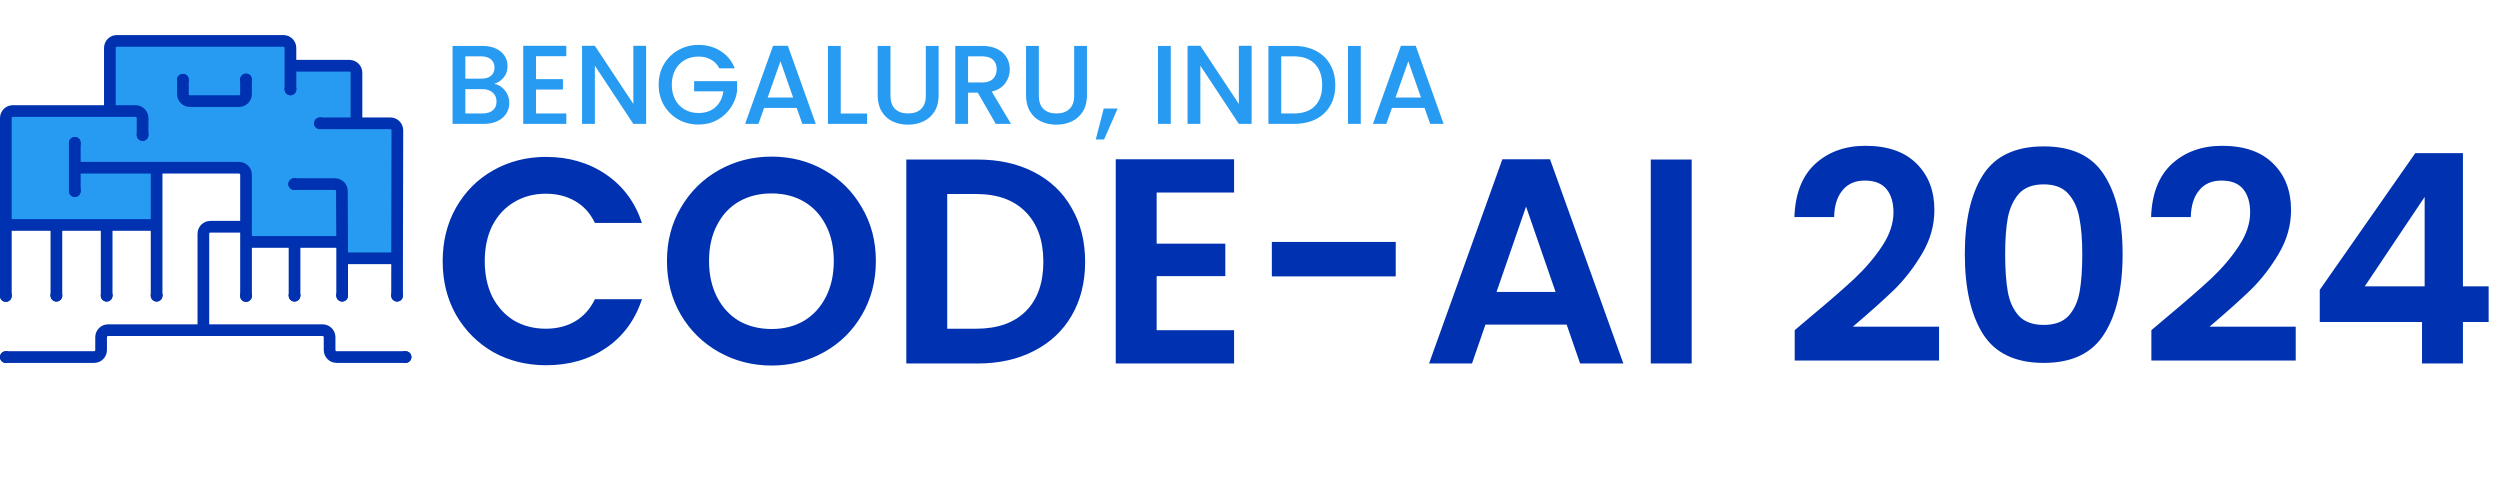 <svg width="2139" height="411" viewBox="0 0 2139 411" fill="none" xmlns="http://www.w3.org/2000/svg">
<path d="M210.5 149.5V194V207H252H292.75V221H339.75L339.987 111.513C339.994 108.194 337.306 105.5 333.987 105.5H305V62.25C305 58.936 302.314 56.25 299 56.25H248.5V41C248.5 37.686 245.814 35 242.5 35H100C96.686 35 94 37.686 94 41V95H11C7.686 95 5 97.686 5 101V192.5H48.25H65.75H91.25H134V143.5H204.5C207.814 143.5 210.5 146.186 210.5 149.5Z" fill="#279AF1"/>
<path d="M174 282.5V200C174 196.686 176.686 194 180 194H210.5M210.5 194V149.5C210.5 146.186 207.814 143.5 204.5 143.5H134M210.5 194V207M134 143.5V192.5M134 143.5H64M134 192.5V253M134 192.5H91.25M5 192.5V101C5 97.686 7.686 95 11 95H94M5 192.5V253M5 192.5H48.25M122 115.5V101C122 97.686 119.314 95 116 95H94M94 95V41C94 37.686 96.686 35 100 35H242.5C245.814 35 248.5 37.686 248.5 41V56.25M248.5 76.5V56.25M248.5 56.25H299C302.314 56.25 305 58.936 305 62.25V105.5M274 105.5H333.987C337.306 105.5 339.994 108.194 339.987 111.513L339.75 221M339.75 221H292.75M339.75 221V253M292.75 221V207M292.75 221V253M292.75 207L292.53 163.47C292.513 160.168 289.832 157.5 286.53 157.5H252M292.75 207H252M210.5 207V253M210.5 207H252M64 122.5V163.5M156.5 68.5V80.5C156.5 83.814 159.186 86.5 162.5 86.5H204.5C207.814 86.5 210.5 83.814 210.5 80.5V68.5M252 207V253M48.25 192.5H65.75H91.25M48.25 192.5V253M91.25 192.5V253M347 305.5H288C284.686 305.5 282 302.814 282 299.5V288.5C282 285.186 279.314 282.5 276 282.5H92.5C89.186 282.5 86.5 285.186 86.5 288.5V299.5C86.5 302.814 83.814 305.5 80.5 305.5H5" stroke="#0031B0" stroke-width="10"/>
<circle cx="64" cy="122.25" r="5" fill="#0031B0"/>
<circle cx="64" cy="122.25" r="5" fill="#0031B0"/>
<circle cx="64" cy="163.5" r="5" fill="#0031B0"/>
<circle cx="64" cy="163.5" r="5" fill="#0031B0"/>
<circle cx="122" cy="115.5" r="5" fill="#0031B0"/>
<circle cx="122" cy="115.5" r="5" fill="#0031B0"/>
<circle cx="156.5" cy="68.25" r="5" fill="#0031B0"/>
<circle cx="156.5" cy="68.25" r="5" fill="#0031B0"/>
<circle cx="210.5" cy="68" r="5" fill="#0031B0"/>
<circle cx="210.5" cy="68" r="5" fill="#0031B0"/>
<circle cx="248.5" cy="76.5" r="5" fill="#0031B0"/>
<circle cx="248.5" cy="76.5" r="5" fill="#0031B0"/>
<circle cx="273.75" cy="105.5" r="5" fill="#0031B0"/>
<circle cx="273.75" cy="105.5" r="5" fill="#0031B0"/>
<circle cx="251.75" cy="157.5" r="5" fill="#0031B0"/>
<circle cx="251.75" cy="157.5" r="5" fill="#0031B0"/>
<circle cx="5" cy="253.25" r="5" fill="#0031B0"/>
<circle cx="5" cy="253.25" r="5" fill="#0031B0"/>
<circle cx="48.25" cy="253" r="5" fill="#0031B0"/>
<circle cx="48.25" cy="253" r="5" fill="#0031B0"/>
<circle cx="91.25" cy="253" r="5" fill="#0031B0"/>
<circle cx="91.25" cy="253" r="5" fill="#0031B0"/>
<circle cx="134" cy="253" r="5" fill="#0031B0"/>
<circle cx="134" cy="253" r="5" fill="#0031B0"/>
<circle cx="210.5" cy="253.25" r="5" fill="#0031B0"/>
<circle cx="210.5" cy="253.25" r="5" fill="#0031B0"/>
<circle cx="252" cy="253" r="5" fill="#0031B0"/>
<circle cx="252" cy="253" r="5" fill="#0031B0"/>
<circle cx="292.75" cy="253" r="5" fill="#0031B0"/>
<circle cx="292.75" cy="253" r="5" fill="#0031B0"/>
<circle cx="339.75" cy="253" r="5" fill="#0031B0"/>
<circle cx="339.75" cy="253" r="5" fill="#0031B0"/>
<circle cx="347" cy="305.5" r="5" fill="#0031B0"/>
<circle cx="347" cy="305.5" r="5" fill="#0031B0"/>
<circle cx="5" cy="305.5" r="5" fill="#0031B0"/>
<circle cx="5" cy="305.5" r="5" fill="#0031B0"/>
<path d="M378.75 223.5C378.75 206.333 382.583 191 390.25 177.5C398.083 163.833 408.667 153.25 422 145.75C435.5 138.083 450.583 134.25 467.25 134.25C486.75 134.25 503.833 139.25 518.5 149.25C533.167 159.25 543.417 173.083 549.25 190.75H509C505 182.417 499.333 176.167 492 172C484.833 167.833 476.5 165.75 467 165.75C456.833 165.75 447.75 168.167 439.75 173C431.917 177.667 425.75 184.333 421.25 193C416.917 201.667 414.75 211.833 414.75 223.5C414.75 235 416.917 245.167 421.25 254C425.75 262.667 431.917 269.417 439.75 274.25C447.75 278.917 456.833 281.25 467 281.25C476.5 281.25 484.833 279.167 492 275C499.333 270.667 505 264.333 509 256H549.25C543.417 273.833 533.167 287.75 518.5 297.75C504 307.583 486.917 312.5 467.25 312.5C450.583 312.5 435.5 308.75 422 301.25C408.667 293.583 398.083 283 390.25 269.5C382.583 256 378.75 240.667 378.75 223.5ZM660.145 312.75C643.811 312.75 628.811 308.917 615.145 301.25C601.478 293.583 590.645 283 582.645 269.5C574.645 255.833 570.645 240.417 570.645 223.25C570.645 206.25 574.645 191 582.645 177.5C590.645 163.833 601.478 153.167 615.145 145.5C628.811 137.833 643.811 134 660.145 134C676.645 134 691.645 137.833 705.145 145.5C718.811 153.167 729.561 163.833 737.395 177.5C745.395 191 749.395 206.25 749.395 223.25C749.395 240.417 745.395 255.833 737.395 269.5C729.561 283 718.811 293.583 705.145 301.25C691.478 308.917 676.478 312.75 660.145 312.75ZM660.145 281.5C670.645 281.5 679.895 279.167 687.895 274.5C695.895 269.667 702.145 262.833 706.645 254C711.145 245.167 713.395 234.917 713.395 223.25C713.395 211.583 711.145 201.417 706.645 192.75C702.145 183.917 695.895 177.167 687.895 172.5C679.895 167.833 670.645 165.5 660.145 165.5C649.645 165.5 640.311 167.833 632.145 172.5C624.145 177.167 617.895 183.917 613.395 192.75C608.895 201.417 606.645 211.583 606.645 223.25C606.645 234.917 608.895 245.167 613.395 254C617.895 262.833 624.145 269.667 632.145 274.5C640.311 279.167 649.645 281.5 660.145 281.5ZM836.434 136.5C854.767 136.5 870.85 140.083 884.684 147.25C898.684 154.417 909.434 164.667 916.934 178C924.6 191.167 928.434 206.5 928.434 224C928.434 241.5 924.6 256.833 916.934 270C909.434 283 898.684 293.083 884.684 300.25C870.85 307.417 854.767 311 836.434 311H775.434V136.5H836.434ZM835.184 281.25C853.517 281.25 867.684 276.25 877.684 266.25C887.684 256.25 892.684 242.167 892.684 224C892.684 205.833 887.684 191.667 877.684 181.5C867.684 171.167 853.517 166 835.184 166H810.434V281.25H835.184ZM989.633 164.75V208.5H1048.38V236.25H989.633V282.5H1055.88V311H954.633V136.25H1055.88V164.75H989.633ZM1194.19 207V236.5H1088.19V207H1194.19ZM1340.44 277.75H1270.94L1259.44 311H1222.69L1285.44 136.25H1326.19L1388.94 311H1351.94L1340.44 277.75ZM1330.94 249.75L1305.69 176.75L1280.44 249.75H1330.94ZM1447.4 136.5V311H1412.4V136.5H1447.4ZM1548.55 271.5C1564.55 258.167 1577.3 247.083 1586.8 238.25C1596.3 229.25 1604.21 219.917 1610.55 210.25C1616.88 200.583 1620.05 191.083 1620.05 181.75C1620.05 173.25 1618.05 166.583 1614.05 161.75C1610.05 156.917 1603.88 154.5 1595.55 154.5C1587.21 154.5 1580.8 157.333 1576.3 163C1571.8 168.5 1569.46 176.083 1569.3 185.75H1535.3C1535.96 165.75 1541.88 150.583 1553.05 140.25C1564.38 129.917 1578.71 124.75 1596.05 124.75C1615.05 124.75 1629.63 129.833 1639.8 140C1649.96 150 1655.05 163.25 1655.05 179.75C1655.05 192.75 1651.55 205.167 1644.55 217C1637.55 228.833 1629.55 239.167 1620.55 248C1611.55 256.667 1599.8 267.167 1585.3 279.5H1659.05V308.5H1535.55V282.5L1548.55 271.5ZM1681.1 217.5C1681.1 188.667 1686.27 166.083 1696.6 149.75C1707.1 133.417 1724.43 125.25 1748.6 125.25C1772.77 125.25 1790.02 133.417 1800.35 149.75C1810.85 166.083 1816.1 188.667 1816.1 217.5C1816.1 246.5 1810.85 269.25 1800.35 285.75C1790.02 302.25 1772.77 310.5 1748.6 310.5C1724.43 310.5 1707.1 302.25 1696.6 285.75C1686.27 269.25 1681.1 246.5 1681.1 217.5ZM1781.6 217.5C1781.6 205.167 1780.77 194.833 1779.1 186.5C1777.6 178 1774.43 171.083 1769.6 165.75C1764.93 160.417 1757.93 157.75 1748.6 157.75C1739.27 157.75 1732.18 160.417 1727.35 165.75C1722.68 171.083 1719.52 178 1717.85 186.5C1716.35 194.833 1715.6 205.167 1715.6 217.5C1715.6 230.167 1716.35 240.833 1717.85 249.5C1719.35 258 1722.52 264.917 1727.35 270.25C1732.18 275.417 1739.27 278 1748.6 278C1757.93 278 1765.02 275.417 1769.85 270.25C1774.68 264.917 1777.85 258 1779.35 249.5C1780.85 240.833 1781.6 230.167 1781.6 217.5ZM1853.72 271.5C1869.72 258.167 1882.47 247.083 1891.97 238.25C1901.47 229.25 1909.39 219.917 1915.72 210.25C1922.06 200.583 1925.22 191.083 1925.22 181.75C1925.22 173.25 1923.22 166.583 1919.22 161.75C1915.22 156.917 1909.06 154.5 1900.72 154.5C1892.39 154.5 1885.97 157.333 1881.47 163C1876.97 168.5 1874.64 176.083 1874.47 185.75H1840.47C1841.14 165.75 1847.06 150.583 1858.22 140.25C1869.56 129.917 1883.89 124.75 1901.22 124.75C1920.22 124.75 1934.81 129.833 1944.97 140C1955.14 150 1960.22 163.25 1960.22 179.75C1960.22 192.75 1956.72 205.167 1949.72 217C1942.72 228.833 1934.72 239.167 1925.72 248C1916.72 256.667 1904.97 267.167 1890.47 279.5H1964.22V308.5H1840.72V282.5L1853.72 271.5ZM1984.78 275.5V248L2066.53 131H2107.28V245H2129.28V275.5H2107.28V311H2072.28V275.5H1984.78ZM2074.53 168.5L2023.28 245H2074.53V168.5Z" fill="#0031B0"/>
<path d="M422.912 71.728C426.496 72.368 429.536 74.256 432.032 77.392C434.528 80.528 435.776 84.08 435.776 88.048C435.776 91.44 434.88 94.512 433.088 97.264C431.36 99.952 428.832 102.096 425.504 103.696C422.176 105.232 418.304 106 413.888 106H387.2V39.28H412.64C417.184 39.28 421.088 40.048 424.352 41.584C427.616 43.12 430.08 45.2 431.744 47.824C433.408 50.384 434.24 53.264 434.24 56.464C434.24 60.304 433.216 63.504 431.168 66.064C429.12 68.624 426.368 70.512 422.912 71.728ZM398.144 67.312H411.68C415.264 67.312 418.048 66.512 420.032 64.912C422.08 63.248 423.104 60.88 423.104 57.808C423.104 54.8 422.08 52.464 420.032 50.8C418.048 49.072 415.264 48.208 411.68 48.208H398.144V67.312ZM412.928 97.072C416.64 97.072 419.552 96.176 421.664 94.384C423.776 92.592 424.832 90.096 424.832 86.896C424.832 83.632 423.712 81.04 421.472 79.12C419.232 77.2 416.256 76.24 412.544 76.24H398.144V97.072H412.928ZM458.613 48.112V67.696H481.653V76.624H458.613V97.072H484.533V106H447.669V39.184H484.533V48.112H458.613ZM552.829 106H541.885L508.957 56.176V106H498.013V39.184H508.957L541.885 88.912V39.184H552.829V106ZM615.488 58.48C613.76 55.152 611.36 52.656 608.288 50.992C605.216 49.264 601.664 48.4 597.632 48.4C593.216 48.4 589.28 49.392 585.824 51.376C582.368 53.36 579.648 56.176 577.664 59.824C575.744 63.472 574.784 67.696 574.784 72.496C574.784 77.296 575.744 81.552 577.664 85.264C579.648 88.912 582.368 91.728 585.824 93.712C589.28 95.696 593.216 96.688 597.632 96.688C603.584 96.688 608.416 95.024 612.128 91.696C615.84 88.368 618.112 83.856 618.944 78.16H593.888V69.424H630.656V77.968C629.952 83.152 628.096 87.92 625.088 92.272C622.144 96.624 618.272 100.112 613.472 102.736C608.736 105.296 603.456 106.576 597.632 106.576C591.36 106.576 585.632 105.136 580.448 102.256C575.264 99.312 571.136 95.248 568.064 90.064C565.056 84.88 563.552 79.024 563.552 72.496C563.552 65.968 565.056 60.112 568.064 54.928C571.136 49.744 575.264 45.712 580.448 42.832C585.696 39.888 591.424 38.416 597.632 38.416C604.736 38.416 611.04 40.176 616.544 43.696C622.112 47.152 626.144 52.08 628.64 58.48H615.488ZM681.674 92.368H653.738L648.938 106H637.514L661.418 39.184H674.09L697.994 106H686.474L681.674 92.368ZM678.602 83.44L667.754 52.432L656.81 83.44H678.602ZM719.332 97.168H741.892V106H708.388V39.28H719.332V97.168ZM761.892 39.28V81.808C761.892 86.864 763.204 90.672 765.828 93.232C768.516 95.792 772.228 97.072 776.964 97.072C781.764 97.072 785.476 95.792 788.1 93.232C790.788 90.672 792.132 86.864 792.132 81.808V39.28H803.076V81.616C803.076 87.056 801.892 91.664 799.524 95.44C797.156 99.216 793.988 102.032 790.02 103.888C786.052 105.744 781.668 106.672 776.868 106.672C772.068 106.672 767.684 105.744 763.716 103.888C759.812 102.032 756.708 99.216 754.404 95.44C752.1 91.664 750.948 87.056 750.948 81.616V39.28H761.892ZM851.981 106L836.621 79.312H828.269V106H817.325V39.28H840.365C845.485 39.28 849.805 40.176 853.325 41.968C856.909 43.76 859.565 46.16 861.293 49.168C863.085 52.176 863.981 55.536 863.981 59.248C863.981 63.6 862.701 67.568 860.141 71.152C857.645 74.672 853.773 77.072 848.525 78.352L865.037 106H851.981ZM828.269 70.576H840.365C844.461 70.576 847.533 69.552 849.581 67.504C851.693 65.456 852.749 62.704 852.749 59.248C852.749 55.792 851.725 53.104 849.677 51.184C847.629 49.2 844.525 48.208 840.365 48.208H828.269V70.576ZM888.829 39.28V81.808C888.829 86.864 890.141 90.672 892.765 93.232C895.453 95.792 899.165 97.072 903.901 97.072C908.701 97.072 912.413 95.792 915.037 93.232C917.725 90.672 919.069 86.864 919.069 81.808V39.28H930.013V81.616C930.013 87.056 928.829 91.664 926.461 95.44C924.093 99.216 920.925 102.032 916.957 103.888C912.989 105.744 908.605 106.672 903.805 106.672C899.005 106.672 894.621 105.744 890.653 103.888C886.749 102.032 883.645 99.216 881.341 95.44C879.037 91.664 877.885 87.056 877.885 81.616V39.28H888.829ZM956.263 92.848L944.647 119.344H937.543L944.359 92.848H956.263ZM1001.71 39.28V106H990.763V39.28H1001.71ZM1070.89 106H1059.95L1027.02 56.176V106H1016.08V39.184H1027.02L1059.95 88.912V39.184H1070.89V106ZM1107.05 39.28C1114.16 39.28 1120.37 40.656 1125.68 43.408C1131.05 46.096 1135.18 50 1138.06 55.12C1141.01 60.176 1142.48 66.096 1142.48 72.88C1142.48 79.664 1141.01 85.552 1138.06 90.544C1135.18 95.536 1131.05 99.376 1125.68 102.064C1120.37 104.688 1114.16 106 1107.05 106H1085.26V39.28H1107.05ZM1107.05 97.072C1114.86 97.072 1120.85 94.96 1125.01 90.736C1129.17 86.512 1131.25 80.56 1131.25 72.88C1131.25 65.136 1129.17 59.088 1125.01 54.736C1120.85 50.384 1114.86 48.208 1107.05 48.208H1096.21V97.072H1107.05ZM1164.27 39.28V106H1153.33V39.28H1164.27ZM1218.86 92.368H1190.93L1186.13 106H1174.7L1198.61 39.184H1211.28L1235.18 106H1223.66L1218.86 92.368ZM1215.79 83.44L1204.94 52.432L1194 83.44H1215.79Z" fill="#279AF1"/>
</svg>
